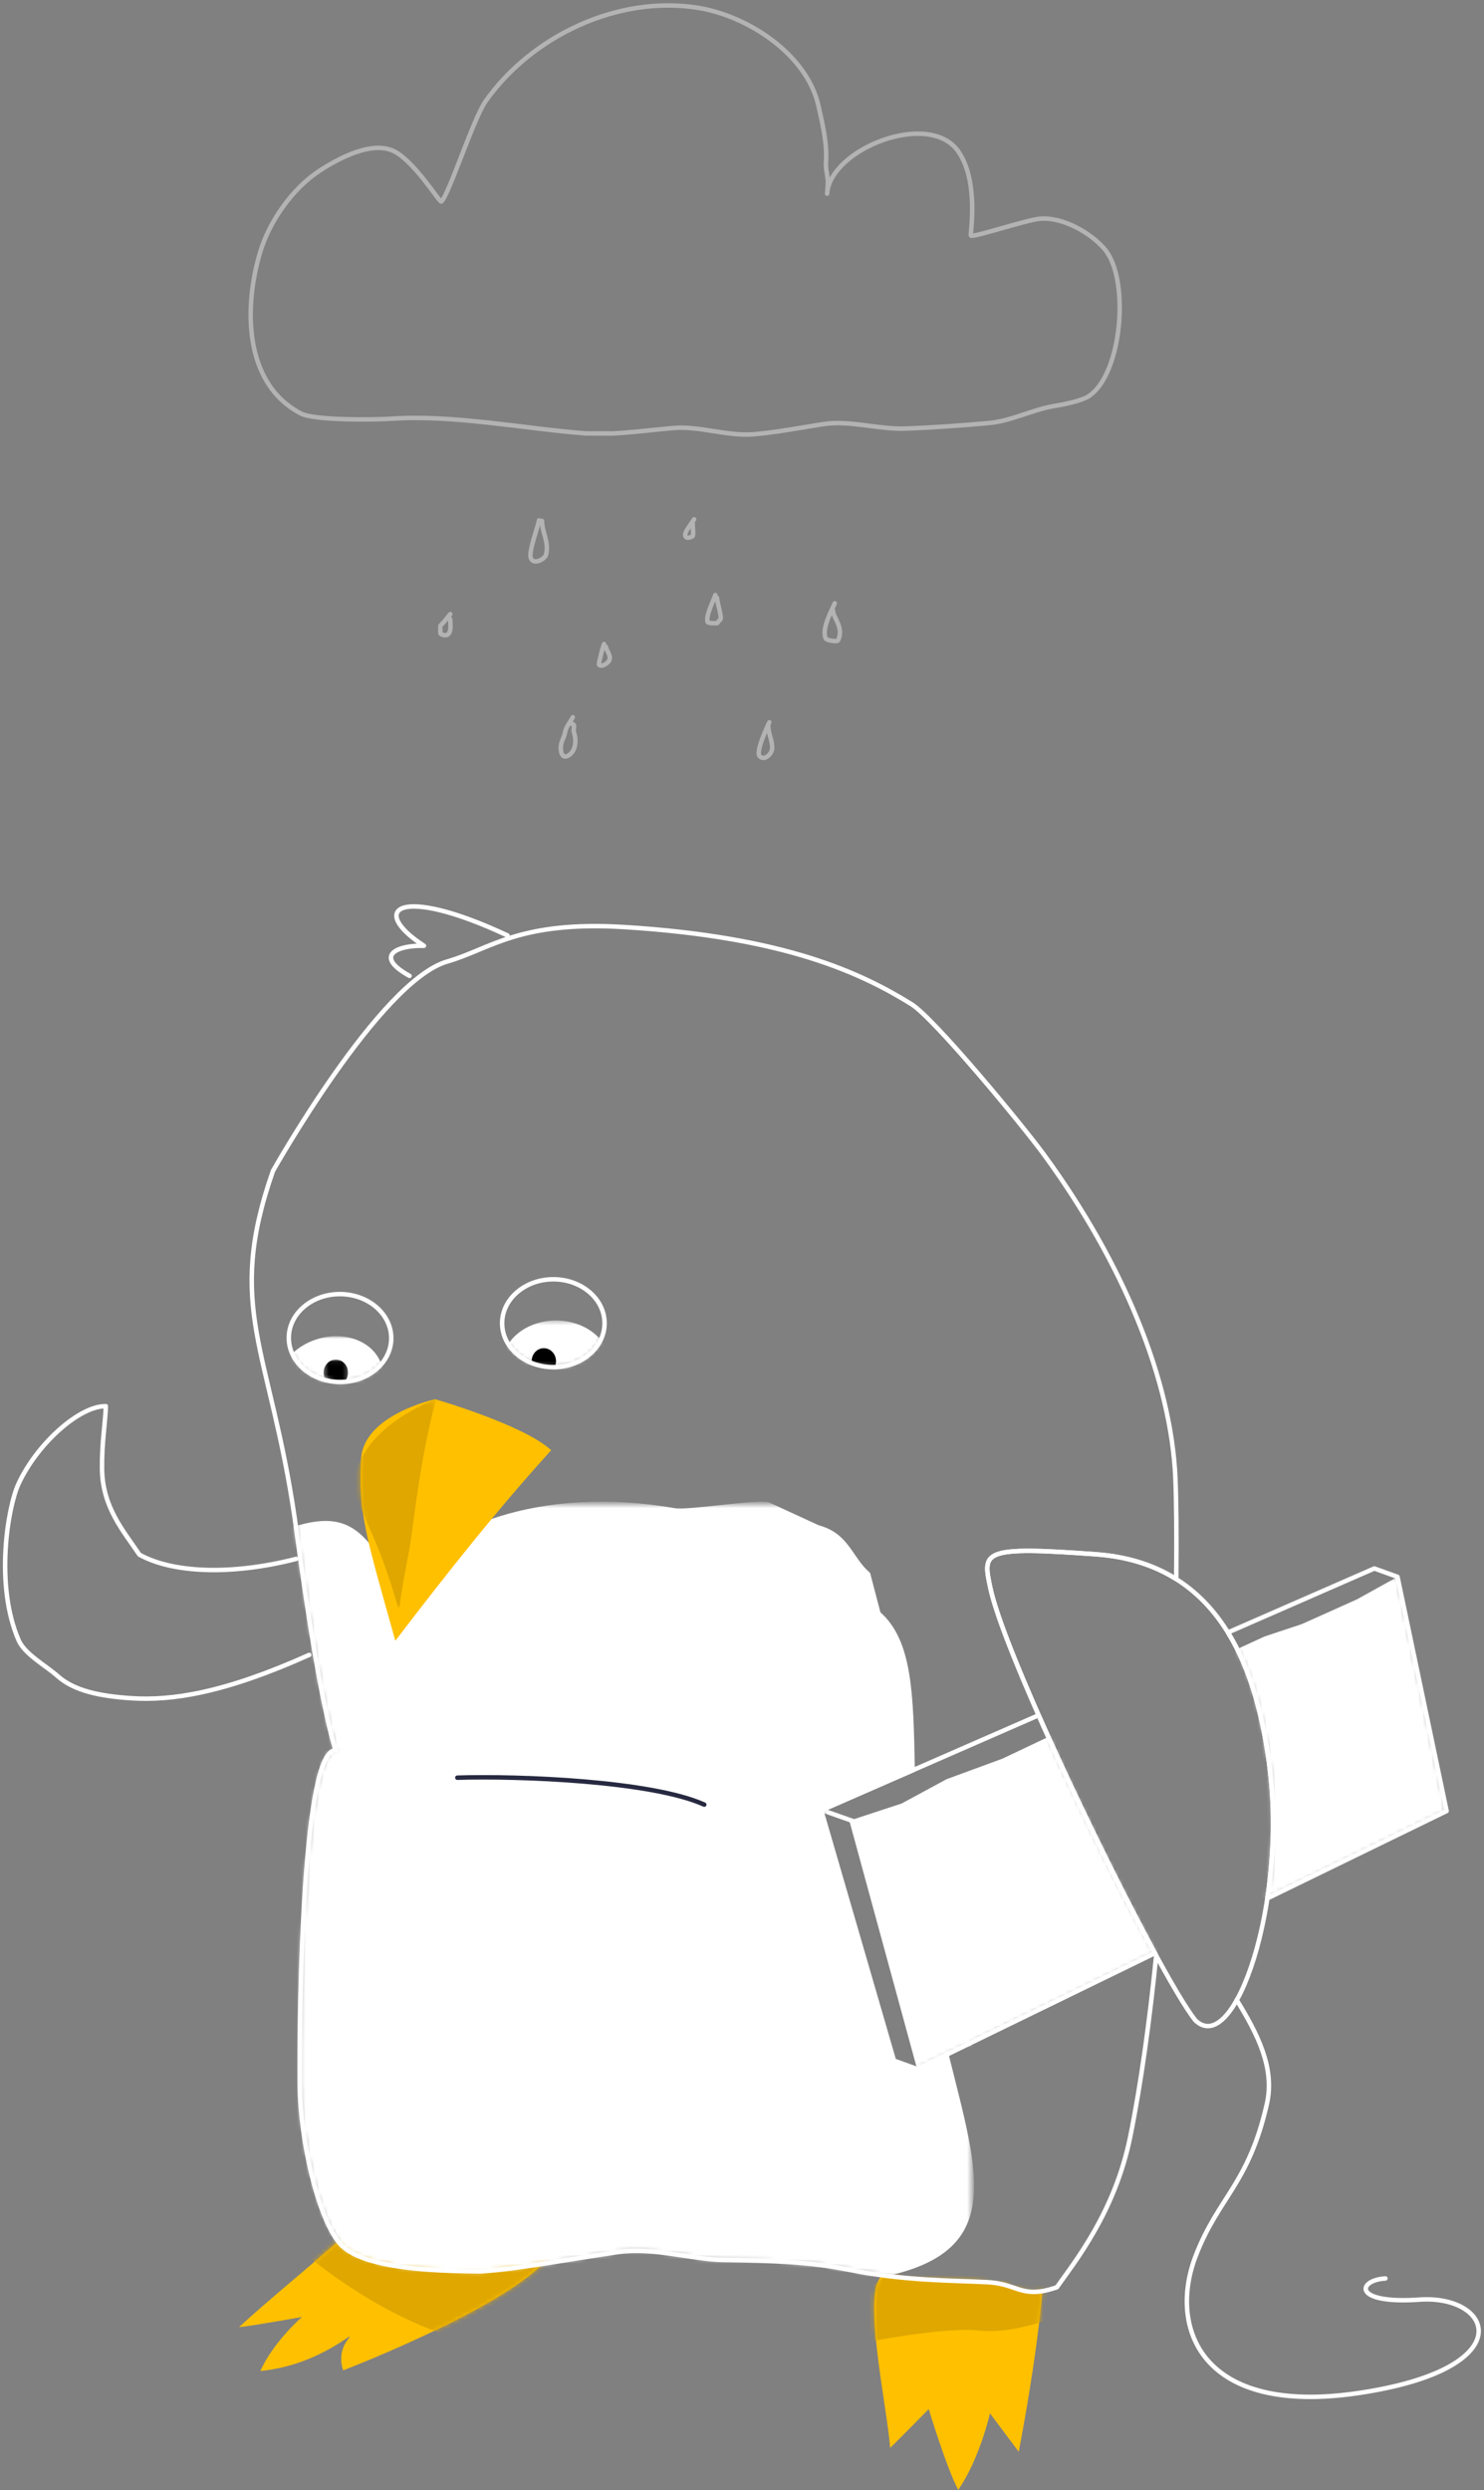 <?xml version="1.0" encoding="UTF-8" standalone="no"?>
<svg width="332px" height="557px" viewBox="0 0 332 557" version="1.1" xmlns="http://www.w3.org/2000/svg" xmlns:xlink="http://www.w3.org/1999/xlink">
    <rect x="0" y="0" width="332" height="557" fill="#808080" stroke="none"/>
    <!-- Generator: Sketch 39.1 (31720) - http://www.bohemiancoding.com/sketch -->
    <title>sad-penguin</title>
    <desc>Created with Sketch.</desc>
    <defs>
        <path d="M36.6,18.502 C37.305,13.549 37.938,8.376 38.298,3.746 C33.509,4.704 29.727,2.248 29.727,2.248 L22.514,1.588 L10.575,1.259 C10.575,1.259 6.65,1.081 2.608,0.425 C0.045,2.073 0.414,9.967 1.454,18.502 L36.6,18.502 L36.6,18.502 Z" id="path-1"></path>
        <path d="M0.889,11.737 C5.257,8.018 9.984,4.029 14.509,0.042 L61.042,3.019 C57.612,10.729 37.578,20.521 24.615,26.186 L13.29,26.186 C13.52,25.431 13.903,24.643 14.509,23.869 C15.748,22.289 14.027,24.019 10.064,26.186 L0.889,26.186 L0.889,22.195 C2.737,20.153 4.208,18.877 4.208,18.877 C4.208,18.877 2.819,19.127 0.889,19.464 L0.889,11.737 L0.889,11.737 Z" id="path-3"></path>
        <path d="M152.56,174.476 C144.954,174.193 135.888,174.024 124.812,171.802 C116.301,170.094 108.293,169.823 96.73,169.649 C90.118,169.55 81.217,166.763 73.531,167.871 C63.453,169.324 50.056,171.846 42.556,172.219 C29.402,172.158 14.83,171.133 10.744,165.46 C6.283,159.677 2.296,143.22 2.188,130.309 C2.041,112.595 2.88,55.409 10.19,55.675 C5.864,41.197 1.75,8.384 1.081,3.811 C0.918,2.696 0.752,1.607 0.582,0.54 L152.56,0.54 L152.56,174.476 L152.56,174.476 Z" id="path-5"></path>
        <path d="M23.495,0.404 C23.51,0.607 23.517,0.811 23.517,1.016 C23.517,6.443 18.382,10.848 12.057,10.848 C5.732,10.848 0.597,6.443 0.597,1.016 C0.597,0.811 0.604,0.607 0.619,0.404 L23.495,0.404 L23.495,0.404 Z" id="path-7"></path>
        <path d="M0.108,0.881 C0.104,0.977 0.101,1.073 0.1,1.169 C0.038,6.594 5.121,11.06 11.446,11.132 C15.539,11.179 19.154,9.376 21.214,6.627 L21.214,0.881 L0.108,0.881 L0.108,0.881 Z" id="path-9"></path>
        <path d="M0.331,4.55 C1.448,4.877 2.643,5.061 3.885,5.076 C4.532,5.083 5.168,5.044 5.787,4.963 L5.787,0.058 L0.331,0.058 L0.331,4.55 L0.331,4.55 Z" id="path-11"></path>
        <path d="M17.596,0.26 C17.446,0.216 17.367,0.193 17.367,0.193 C17.367,0.193 1.391,3.649 0.805,13.524 C0.172,24.201 1.61,29.79 6.392,46.852 L14.129,46.852 C15.289,45.354 16.444,43.87 17.596,42.4 L17.596,0.26 L17.596,0.26 Z" id="path-13"></path>
        <path d="M120.371,0.201 L91.904,12.645 C97.393,21.542 99.82,32.443 101.119,41.981 C102.507,52.17 102.145,62.777 100.722,72.127 L140.723,52.639 L140.723,52.074 L129.844,0.201 L120.371,0.201 L120.371,0.201 Z M49.552,31.159 C57.383,48.896 67.808,70.103 75.567,84.384 L22.369,110.302 L17.174,108.433 L0.898,52.429 L49.552,31.159 L49.552,31.159 Z" id="path-15"></path>
    </defs>
    <g id="Page-1" stroke="none" stroke-width="1" fill="none" fill-rule="evenodd">
        <g id="sad-penguin" transform="translate(1, 1)">
            <path d="M232.204,511.213 C231.022,526.4 226.913,547.416 226.913,547.416 L220.479,538.82 C220.479,538.82 218.163,549.032 213.378,555.922 C210.824,551.259 206.776,537.855 206.776,537.855 C206.776,537.855 201.615,543.127 198.154,546.544 C197.386,536.814 191.633,511.029 196.515,507.893 C200.556,508.548 204.481,508.727 204.481,508.727 L216.421,509.056 L223.633,509.715 C223.633,509.715 227.415,512.172 232.204,511.213 L232.204,511.213 Z" id="Fill-1" fill="#FFC000"></path>
            <g id="Group-4" transform="translate(193.906, 507.468)">
                <mask id="mask-2" fill="white">
                    <use xlink:href="#path-1"></use>
                </mask>
                <g id="Clip-3"></g>
                <path d="M-16.139,18.502 C-16.139,18.502 13.201,11.638 24.252,12.827 C35.304,14.016 50.175,5.872 50.175,5.872 L44.74,-14.235 L13.278,-9.188 L-16.139,18.502 Z" id="Fill-2" fill="#DFA700" mask="url(#mask-2)"></path>
            </g>
            <path d="M76.858,498.424 C68.144,506.102 58.685,513.785 52.469,519.538 C55.627,519.23 66.557,517.259 66.557,517.259 C66.557,517.259 60.116,522.847 57.251,529.346 C71.06,528.002 79.186,519.283 76.858,522.252 C74.247,525.582 75.784,529.198 75.784,529.198 C75.784,529.198 118.248,512.961 123.391,501.401" id="Fill-5" fill="#FFC000"></path>
            <g id="Group-8" transform="translate(62.349, 498.383)">
                <mask id="mask-4" fill="white">
                    <use xlink:href="#path-3"></use>
                </mask>
                <g id="Clip-7"></g>
                <path d="M0.889,1.241 C0.889,1.241 23.585,23.102 49.445,25.822 C75.305,28.541 80.906,15.166 80.906,15.166 L75.027,-18.651 L0.889,1.241 Z" id="Fill-6" fill="#DFA700" mask="url(#mask-4)"></path>
            </g>
            <g id="Group-11" transform="translate(63.861, 334.85)">
                <mask id="mask-6" fill="white">
                    <use xlink:href="#path-5"></use>
                </mask>
                <g id="Clip-10"></g>
                <path d="M146.873,123.764 C153.794,151.593 159.735,168.176 130.741,173.3 C116.276,170.01 106.093,169.847 82.139,173.3 C77.366,173.988 57.994,170.68 53.682,171.504 C25.692,176.854 14.224,179.072 7.542,165.038 C4.007,157.613 -6.729,142.811 -6.861,126.958 C-7.008,109.245 -5.807,65.884 1.502,66.15 C-6.098,65.873 2.171,54.8 1.502,50.227 C-4.052,12.21 2.512,52.42 -17.058,13.594 C9.395,1.499 13.564,0.588 23.58,19.607 C32.145,6.505 55.876,-3.277 86.034,1.996 C89.122,2.536 104.389,-0.035 106.994,0.666 L118.13,5.793 C124.739,7.566 125.252,12.675 129.35,16.256 L131.662,25.066 C138.73,31.254 138.991,42.838 139.31,60.139 L118.846,69.085 L135.122,125.089 L140.317,126.958 L146.873,123.764 Z" id="Fill-9" stroke="#FFFFFF" fill="#FFFFFF" mask="url(#mask-6)"></path>
            </g>
            <path d="M257.666,436.426 C256.19,450.996 254.28,465.004 251.841,477.011 C248.427,493.814 239.454,504.904 235.446,510.61 C227.5,513.357 226.894,509.838 219.88,509.475 C211.598,509.046 201.479,509.221 188.672,506.652 C180.162,504.944 172.154,504.673 160.59,504.499 C153.979,504.4 145.077,501.613 137.391,502.721 C127.313,504.174 113.917,506.696 106.417,507.069 C93.263,507.008 78.691,505.983 74.604,500.31 C70.144,494.527 66.156,478.069 66.049,465.159 C65.902,447.445 66.741,390.259 74.05,390.525 C69.725,376.047 65.61,343.234 64.942,338.661 C59.38,300.593 49.327,291.518 60.072,260.912 C60.072,260.912 83.968,218.398 99.085,214.065 C108.62,211.331 115.032,204.914 138.668,206.369 C174.679,208.585 191.674,216.655 202.896,223.602 C207.9,226.699 227.597,250.484 232.602,257.339 C250.208,281.443 261.037,307.616 261.964,329.753 C262.165,334.564 262.249,342.407 262.144,352.213 C257.362,349.204 251.496,347.204 244.277,346.674 C218.456,344.774 218.832,346.07 220.559,354.192 C223.423,367.659 244.533,412.336 257.666,436.426 L257.666,436.426 Z" id="Stroke-12" stroke="#FFFFFF" stroke-linecap="round" stroke-linejoin="round"></path>
            <path d="M65.264,347.695 C50.191,351.541 37.312,350.708 30.183,346.741 C26.608,341.403 21.926,336.192 21.822,327.53 C21.753,321.739 22.581,317.14 22.677,313.539 C16.835,313.423 7.275,321.895 3.095,331.012 C0.793,336.033 -2.229,353.484 3.178,365.915 C4.531,369.025 9.328,371.618 11.889,373.907 C15.665,377.284 21.585,378.397 28.197,378.849 C37.441,379.482 49.161,377.705 68.172,369.166" id="Stroke-13" stroke="#FFFFFF" stroke-linecap="round" stroke-linejoin="round"></path>
            <path d="M90.622,217.287 C82.486,212.79 87.79,210.394 93.847,210.552 C81.355,202.422 88.011,196.766 112.542,208.244" id="Stroke-14" stroke="#FFFFFF" stroke-linecap="round" stroke-linejoin="round"></path>
            <g id="Group-19" transform="translate(110.738, 293.967)">
                <mask id="mask-8" fill="white">
                    <use xlink:href="#path-7"></use>
                </mask>
                <g id="Clip-16"></g>
                <path d="M12.653,0.404 C19.307,0.404 24.709,4.809 24.709,10.236 C24.709,15.663 19.307,20.068 12.653,20.068 C5.999,20.068 0.597,15.663 0.597,10.236 C0.597,4.809 5.999,0.404 12.653,0.404 L12.653,0.404 Z" id="Fill-15" fill="#FFFFFF" mask="url(#mask-8)"></path>
                <path d="M9.925,6.597 C11.431,6.597 12.653,7.9 12.653,9.505 C12.653,11.108 11.431,12.412 9.925,12.412 C8.42,12.412 7.198,11.108 7.198,9.505 C7.198,7.9 8.42,6.597 9.925,6.597 L9.925,6.597 Z" id="Fill-17" fill="#000000" mask="url(#mask-8)"></path>
                <path d="M-36.257,3.71 C-42.91,3.634 -48.363,7.977 -48.425,13.402 C-48.488,18.829 -43.137,23.296 -36.483,23.373 C-29.83,23.45 -24.377,19.108 -24.315,13.681 C-24.252,8.255 -29.603,3.787 -36.257,3.71 L-36.257,3.71 Z" id="Stroke-18" stroke="#FFFFFF" stroke-linecap="round" stroke-linejoin="round" mask="url(#mask-8)"></path>
            </g>
            <path d="M122.794,285.151 C129.119,285.151 134.254,289.556 134.254,294.983 C134.254,300.41 129.119,304.814 122.794,304.814 C116.469,304.814 111.335,300.41 111.335,294.983 C111.335,289.556 116.469,285.151 122.794,285.151 L122.794,285.151 Z" id="Stroke-20" stroke="#FFFFFF" stroke-linecap="round" stroke-linejoin="round"></path>
            <g id="Group-26" transform="translate(63.511, 296.995)">
                <mask id="mask-10" fill="white">
                    <use xlink:href="#path-9"></use>
                </mask>
                <g id="Clip-22"></g>
                <path d="M6.402,1.554 C0.052,3.546 -3.787,9.368 -2.167,14.545 C-0.546,19.724 5.924,22.31 12.274,20.319 C18.624,18.326 22.463,12.504 20.843,7.326 C19.222,2.149 12.752,-0.439 6.402,1.554 L6.402,1.554 Z" id="Fill-21" fill="#FFFFFF" mask="url(#mask-10)"></path>
                <g id="Group-25" mask="url(#mask-10)">
                    <g transform="translate(7.561, 6.057)">
                        <mask id="mask-12" fill="white">
                            <use xlink:href="#path-11"></use>
                        </mask>
                        <g id="Clip-24" stroke="none" fill="none"></g>
                        <path d="M3.059,0.058 C4.564,0.058 5.787,1.36 5.787,2.965 C5.787,4.57 4.564,5.872 3.059,5.872 C1.554,5.872 0.331,4.57 0.331,2.965 C0.331,1.36 1.554,0.058 3.059,0.058 L3.059,0.058 Z" id="Fill-23" stroke="none" fill="#000000" fill-rule="evenodd" mask="url(#mask-12)"></path>
                    </g>
                </g>
            </g>
            <path d="M75.183,288.464 C68.859,288.392 63.673,292.737 63.611,298.164 C63.548,303.59 68.632,308.055 74.957,308.128 C81.281,308.2 86.467,303.855 86.529,298.429 C86.592,293.002 81.508,288.538 75.183,288.464 L75.183,288.464 Z" id="Stroke-27" stroke="#FFFFFF" stroke-linecap="round" stroke-linejoin="round"></path>
            <path d="M101.319,396.633 C115.099,396.203 144.791,397.348 156.556,402.658" id="Stroke-28" stroke="#262940" stroke-linecap="round" stroke-linejoin="round"></path>
            <path d="M96.349,311.978 C96.349,311.978 116.106,317.655 122.312,323.388 C110.247,336.691 99.256,350.543 87.441,366.012 C81.007,342.958 79.07,337.392 79.787,325.309 C80.373,315.434 96.349,311.978 96.349,311.978 L96.349,311.978 Z" id="Fill-29" fill="#FFC000"></path>
            <g id="Group-32" transform="translate(78.982, 311.785)">
                <mask id="mask-14" fill="white">
                    <use xlink:href="#path-13"></use>
                </mask>
                <g id="Clip-31"></g>
                <path d="M17.596,0.265 C15.09,9.103 13.461,20.031 12.096,30.524 C11.456,35.444 9.779,42.35 9.479,46.359 L9.086,46.852 C2.652,23.798 -3.619,22.369 0.805,13.524 C5.229,4.68 17.367,0.193 17.367,0.193 L17.596,0.265 Z" id="Fill-30" fill="#DFA700" mask="url(#mask-14)"></path>
            </g>
            <path d="M275.665,446.346 C280.329,453.924 284.251,461.56 282.426,469.604 C278.336,487.619 271.59,490.37 266.488,503.636 C260.376,519.528 267.469,539.606 303.118,534.25 C339.638,528.763 333.074,512.226 316.552,513.38 C301.408,514.438 302.675,508.993 308.945,508.646" id="Stroke-33" stroke="#FFFFFF" stroke-linecap="round" stroke-linejoin="round"></path>
            <g id="Group-37" transform="translate(181.809, 351.506)">
                <mask id="mask-16" fill="white">
                    <use xlink:href="#path-15"></use>
                </mask>
                <g id="Clip-35"></g>
                <polygon id="Stroke-34" stroke="#FFFFFF" stroke-linecap="round" stroke-linejoin="round" mask="url(#mask-16)" points="-4.042 50.569 14.783 57.227 36.349 110.738 21.849 116.769 11.027 111.724"></polygon>
                <path d="M129.844,0.201 L120.776,5.233 L108.452,10.764 L100.093,13.544 L67.735,28.4 L41.451,40.874 L28.967,45.458 L18.893,50.909 L7.199,54.742 L22.369,110.302 C29.396,105.74 25.137,109.729 39.315,102.139 C42.634,100.362 49.57,97.449 54.74,94.888 L66.329,88.74 L95.252,74.233 L124.337,60.82 L140.723,52.256 L129.844,0.201 Z" id="Fill-36" fill="#FFFFFF" mask="url(#mask-16)"></path>
            </g>
            <path d="M231.361,382.665 C239.192,400.402 249.617,421.609 257.376,435.89 L204.178,461.808 L198.982,459.939 L182.707,403.935 L231.361,382.665 Z M273.713,364.151 L306.457,349.837 L311.653,351.707 L322.639,404.092 L282.53,423.633 C283.953,414.283 284.316,403.676 282.928,393.487 C281.629,383.949 279.202,373.048 273.713,364.151 L273.713,364.151 Z" id="Stroke-38" stroke="#FFFFFF" stroke-linecap="round" stroke-linejoin="round"></path>
            <path d="M220.559,354.192 C224.255,371.569 258.324,440.901 266.447,450.933 C275.187,459.304 287.149,424.464 282.928,393.487 C280.271,373.986 272.9,348.779 244.277,346.674 C218.456,344.774 218.832,346.07 220.559,354.192 L220.559,354.192 Z" id="Stroke-39" stroke="#FFFFFF" stroke-linecap="round" stroke-linejoin="round"></path>
            <g id="Group-5" opacity="0.4" transform="translate(55, 0)" stroke="#FFFFFF" stroke-linecap="round" stroke-linejoin="round">
                <path d="M75.062,95.948 C61.164,94.894 45.699,91.719 31.626,92.656 C27.434,92.935 14.303,93.049 11.332,91.5 C-1.735,84.691 -1.359,67.154 2.235,55.304 C4.288,48.534 9.38,41.193 15.451,37.218 C19.458,34.595 27.566,30.067 32.607,33.079 C37.273,35.867 42.376,44.387 42.74,44.074 C44.407,42.643 49.899,25.51 52.682,21.581 C63.031,6.973 82.328,-2.1 100.109,0.742 C111.384,2.543 124.505,11.182 127.1,22.638 C128.021,26.708 129.098,31.22 128.782,35.384 C128.656,37.043 129.333,38.532 129.194,40.358 C129.146,40.992 129.002,42.891 129.049,42.258 C129.807,32.278 151.917,23.539 158.412,32.896 C163.072,39.607 161.027,51.51 161.188,51.699 C161.633,52.216 173.656,48.154 176.756,47.916 C181.746,47.532 187.986,51.025 191.138,54.734 C196.832,61.436 195.071,82.841 187.491,87.671 C185.958,88.648 182.054,89.469 180.074,89.781 C175.001,90.585 170.314,93.168 165.265,93.623 C159.086,94.178 152.664,94.653 146.451,94.867 C140.597,95.07 133.939,92.957 128.189,93.867 C123.187,94.658 117.873,95.672 112.734,96.13 C106.747,96.662 100.49,94.209 94.502,94.748 C91.457,95.021 82.031,96.094 80.143,95.95 L75.062,95.948 Z" id="Stroke-40"></path>
                <path d="M64.593,115.388 C64.315,116.933 62.26,122.346 62.736,123.769 C63.312,125.492 65.907,124.087 66.164,123.056 C66.864,120.245 65.257,118.056 65.257,115.525" id="Stroke-41"></path>
                <path d="M104.033,132.1 C103.746,133.093 101.783,136.819 102.32,138.146 C102.44,138.446 104.507,138.449 104.562,138.339 C104.801,137.861 104.808,137.886 105.133,137.625 C105.623,137.231 104.419,133.709 104.419,132.722" id="Stroke-42"></path>
                <path d="M130.75,133.947 C130.063,135.551 127.708,139.763 128.751,141.849 C128.952,142.254 131.305,142.596 131.465,142.277 C132.945,139.327 130.322,137.209 130.322,135.417" id="Stroke-43"></path>
                <path d="M79.138,143.051 C78.508,144.934 78.56,145.012 78.231,146.334 C78.186,146.516 77.87,147.6 78.089,147.762 C78.732,148.24 80.012,147.3 80.281,146.763 C80.841,145.641 79.567,144.429 79.567,143.665" id="Stroke-44"></path>
                <path d="M72.144,159.439 C71.568,160.548 70.635,161.54 70.429,162.772 C70.266,163.749 69.811,164.389 69.572,165.343 C69.27,166.546 69.491,169.106 71.287,167.912 C72.751,166.936 73.026,164.699 72.43,162.915 C72.068,161.831 73.099,160.867 71.472,160.867" id="Stroke-45"></path>
                <path d="M44.739,136.359 C44.053,137.204 43.126,138.396 42.546,138.929 C42.492,138.979 42.483,140.753 42.546,140.785 C45.471,142.247 44.696,138.153 44.696,137.437" id="Stroke-46"></path>
                <path d="M116.113,160.563 C115.847,161.168 112.943,167.157 113.97,168.178 C115.066,169.269 116.755,167.576 116.755,166.312 C116.755,164.544 115.877,162.997 115.877,161.326" id="Stroke-47"></path>
                <path d="M99.295,115.155 C98.771,115.933 98.217,116.692 97.723,117.49 C96.601,119.298 97.886,119.644 98.966,118.918 C99.204,118.757 98.966,116.511 98.966,116.098" id="Stroke-48"></path>
            </g>
        </g>
    </g>
</svg>